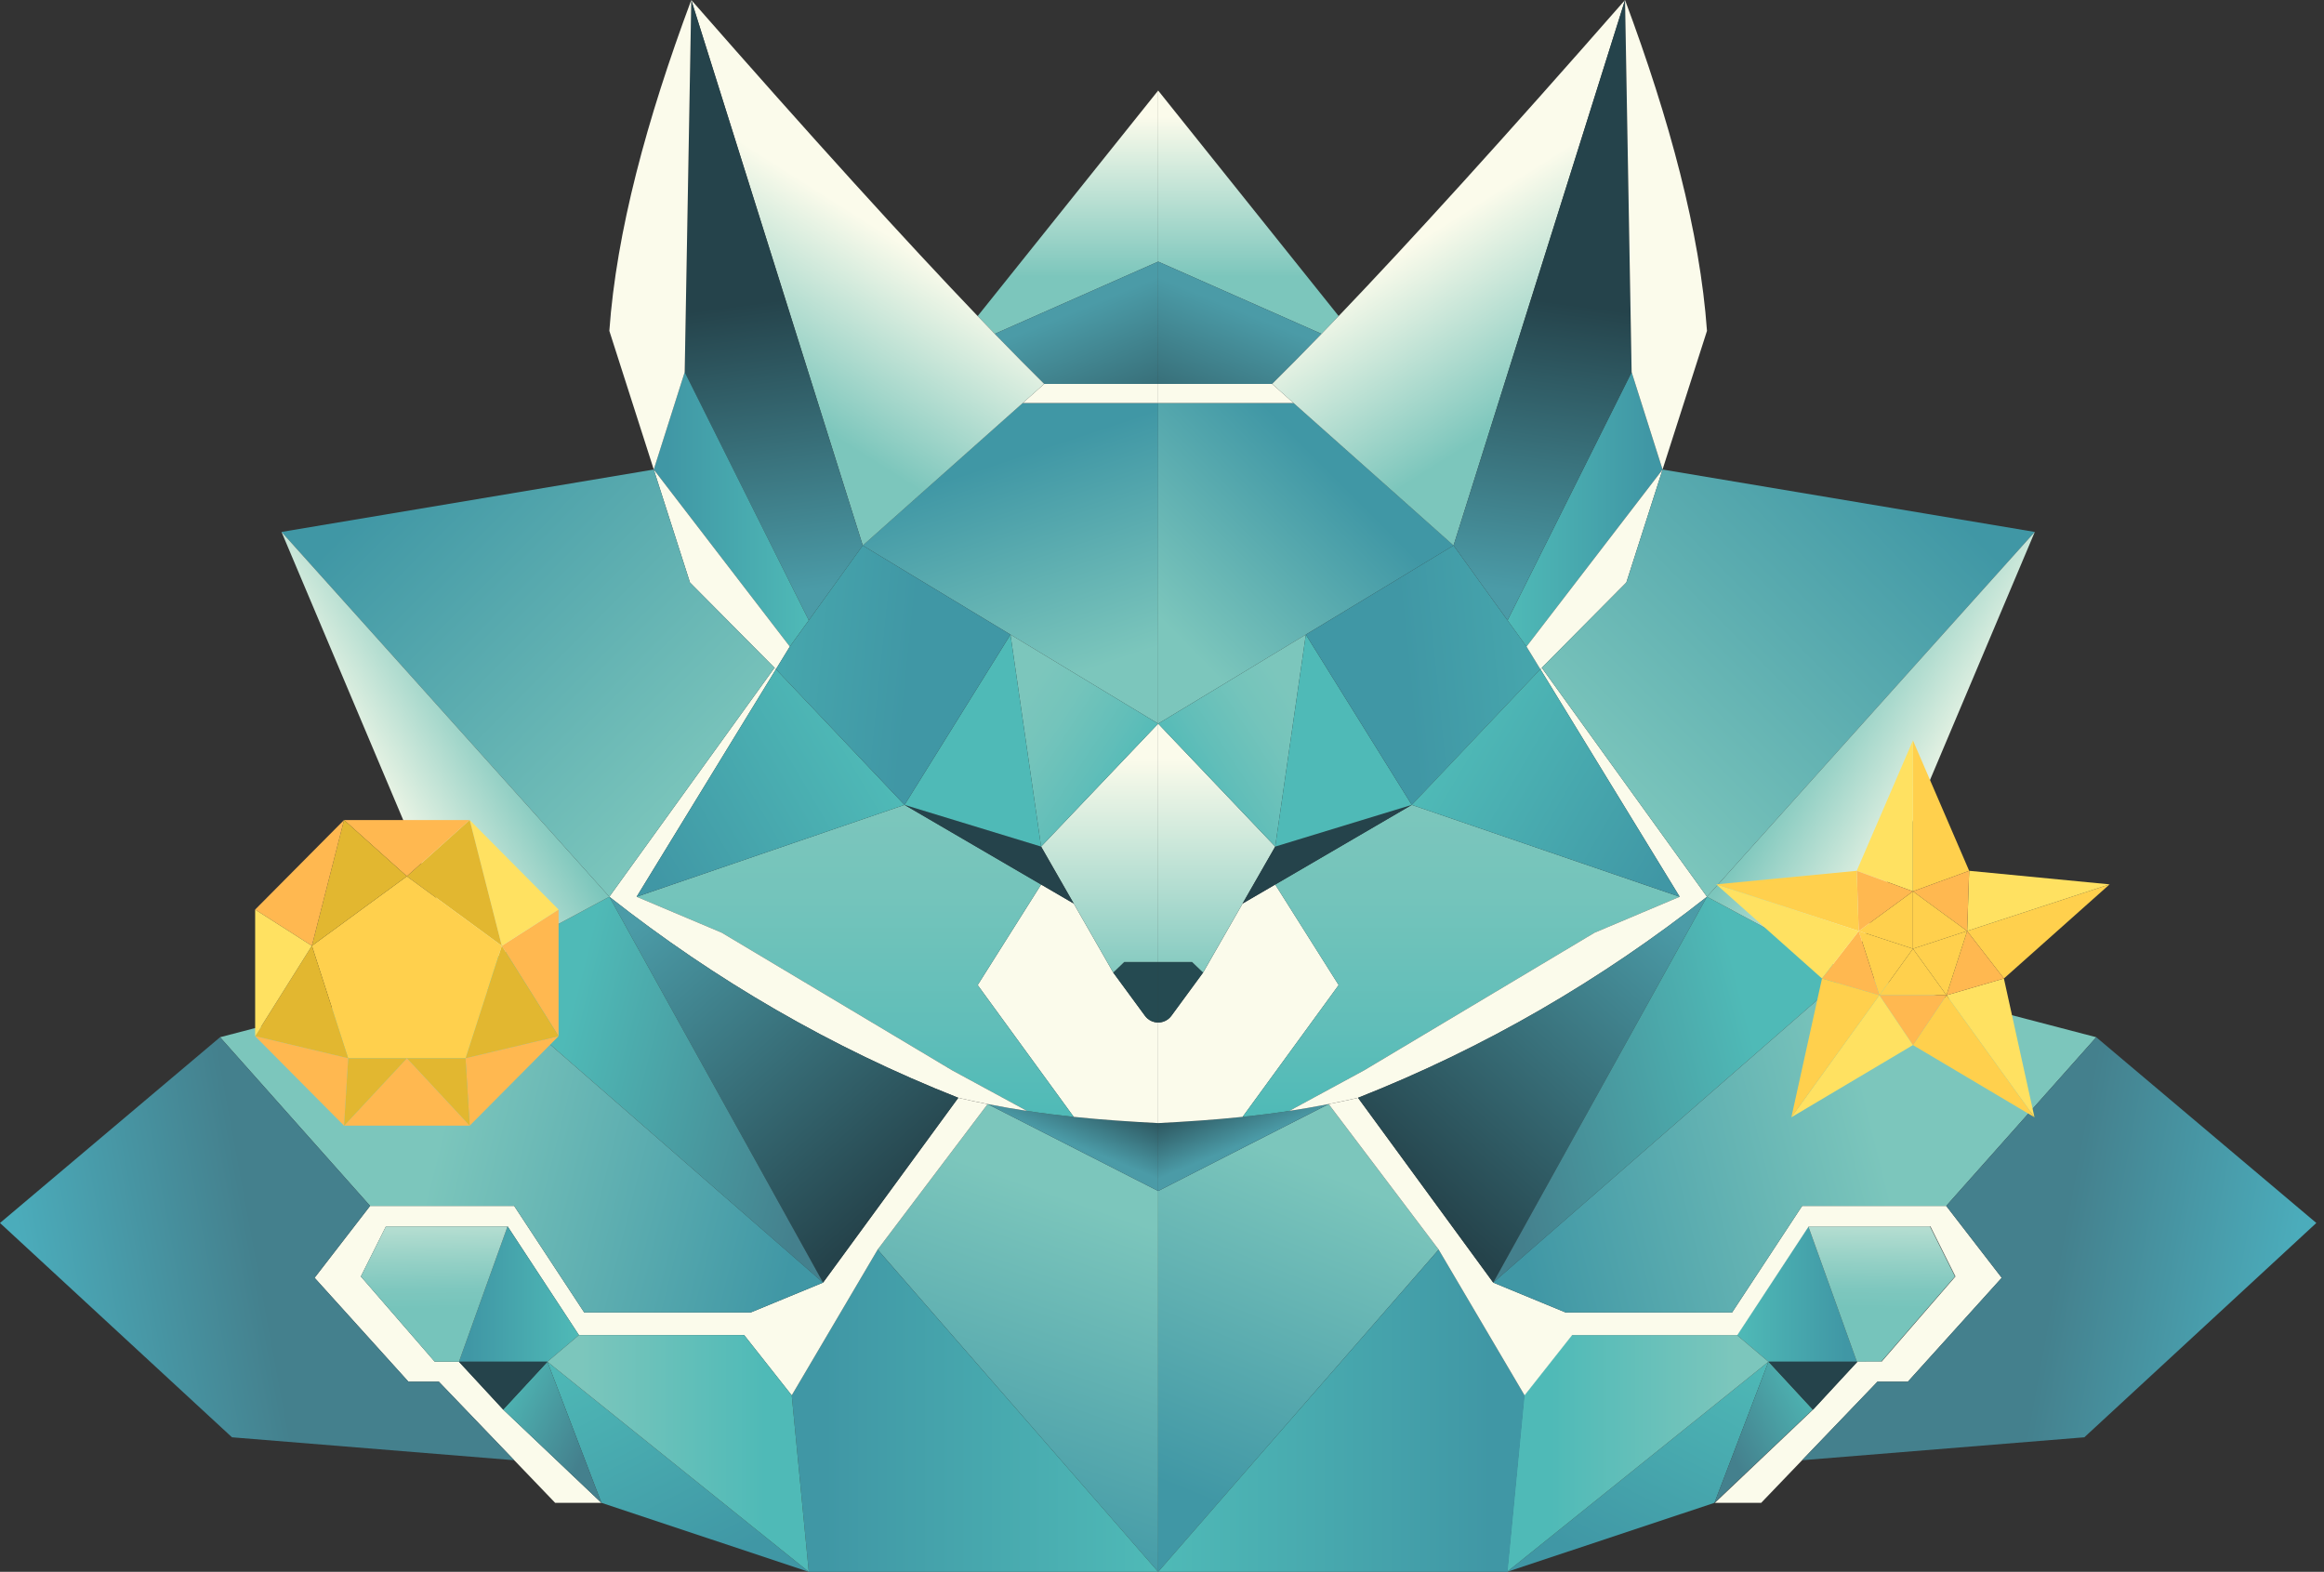<svg width="207" height="140" viewBox="0 0 207 140" fill="none" xmlns="http://www.w3.org/2000/svg">
<rect x="0" y="0" width="207" height="140" fill="#333333" stroke="none"/>
<path d="M103.159 140L78.173 111.3L87.974 98.339L103.159 106.08" fill="url(#paint0_linear_110_12)"/>
<path d="M103.159 23.302L88.605 29.737C88.111 29.224 87.603 28.695 87.082 28.151L103.16 8.063" fill="url(#paint1_linear_110_12)"/>
<path d="M103.159 106.08L87.975 98.339C89.169 98.573 90.333 98.774 91.476 98.946H91.478C92.896 99.163 94.279 99.335 95.636 99.475C98.213 99.744 100.696 99.903 103.159 100.03" fill="url(#paint2_linear_110_12)"/>
<path d="M103.159 34.194H93.008C91.66 32.863 90.198 31.383 88.605 29.737L103.159 23.302" fill="url(#paint3_linear_110_12)"/>
<path d="M103.159 91.317V100.032C100.696 99.904 98.214 99.744 95.636 99.476L87.08 87.738L92.732 78.783L95.636 80.476L99.156 86.623L101.981 90.473C102.272 90.872 102.717 91.072 103.159 91.072V91.317Z" fill="#FBFBEB"/>
<path d="M103.159 85.682V91.07C102.717 91.07 102.273 90.871 101.981 90.472L99.156 86.621L100.137 85.68H103.159V85.682Z" fill="#254A51"/>
<path d="M103.159 64.455V85.682H100.137L99.156 86.623L95.636 80.476L92.732 75.405L103.159 64.455Z" fill="url(#paint4_linear_110_12)"/>
<path d="M103.159 35.894V64.455L90.003 56.521L76.846 48.584L91.095 35.894H91.097H103.159Z" fill="url(#paint5_linear_110_12)"/>
<path d="M103.159 34.194V35.894H91.097L93.008 34.194H103.159Z" fill="#FBFBEB"/>
<path d="M103.159 64.455L92.732 75.405L90.003 56.521L103.159 64.455Z" fill="url(#paint6_linear_110_12)"/>
<path d="M78.173 111.3L103.159 140H72.039L70.52 124.281L78.173 111.3Z" fill="url(#paint7_linear_110_12)"/>
<path d="M87.08 87.738L95.636 99.476C94.279 99.335 92.894 99.163 91.478 98.948H91.476L84.807 95.329L64.29 83.075L56.706 79.873L80.567 71.69L92.732 78.785L87.08 87.74V87.738Z" fill="url(#paint8_linear_110_12)"/>
<path d="M92.732 75.405L95.636 80.476L92.732 78.783L80.567 71.69L92.732 75.405Z" fill="#25434B"/>
<path d="M93.008 34.194L91.098 35.896H91.097L76.848 48.586L61.573 0C72.379 12.335 80.685 21.466 87.08 28.151C87.601 28.695 88.109 29.224 88.603 29.737C90.196 31.381 91.66 32.863 93.006 34.194H93.008Z" fill="url(#paint9_linear_110_12)"/>
<path d="M90.003 56.521L92.732 75.405L80.567 71.69L90.003 56.521Z" fill="#4FBAB7"/>
<path d="M84.805 95.328L91.474 98.946C90.332 98.774 89.167 98.573 87.974 98.337C87.115 98.172 86.244 97.984 85.353 97.778C74.06 93.321 63.726 87.31 54.272 79.871L68.989 59.473L69.114 59.606L56.705 79.871L64.288 83.073L84.805 95.328Z" fill="#FBFBEB"/>
<path d="M87.974 98.337L78.173 111.3L70.52 124.281L66.282 118.911H51.566L45.21 109.228H34.377L32.142 113.692L38.715 121.276L40.883 121.286L44.819 125.546L53.568 133.855H49.448L45.804 130.059L39.087 123.061H36.379L28.021 113.811L32.965 107.408H45.797L52.036 116.897H66.869L73.312 114.239L85.353 97.781C86.244 97.988 87.115 98.174 87.974 98.341V98.337Z" fill="#FBFBEB"/>
<path d="M85.353 97.78L73.312 114.237L54.274 79.871C63.726 87.312 74.061 93.323 85.355 97.778L85.353 97.78Z" fill="url(#paint10_linear_110_12)"/>
<path d="M69.115 59.606L80.567 71.69L56.706 79.871L69.115 59.606Z" fill="url(#paint11_linear_110_12)"/>
<path d="M61.573 0L76.846 48.584L72.039 55.249L60.984 33.146L61.573 0Z" fill="url(#paint12_linear_110_12)"/>
<path d="M54.274 79.871L73.312 114.237L41.654 86.623L54.274 79.871Z" fill="url(#paint13_linear_110_12)"/>
<path d="M73.312 114.237L66.869 116.896H52.036L45.797 107.407H32.965L19.601 92.383L41.654 86.623L73.312 114.237Z" fill="url(#paint14_linear_110_12)"/>
<path d="M45.208 109.228L40.882 121.286H48.759L51.566 118.911L45.208 109.228Z" fill="url(#paint15_linear_110_12)"/>
<path d="M48.759 121.286L53.567 133.853L72.039 140L48.759 121.286Z" fill="url(#paint16_linear_110_12)"/>
<path d="M60.984 33.146L72.039 55.249L70.35 57.589L58.23 41.821V41.82L60.984 33.146Z" fill="url(#paint17_linear_110_12)"/>
<path d="M53.567 133.853L44.817 125.546L48.759 121.286L53.567 133.853Z" fill="url(#paint18_linear_110_12)"/>
<path d="M70.35 57.589L69.115 59.606L61.456 51.883L58.23 41.821L70.35 57.589Z" fill="#FBFBEB"/>
<path d="M68.99 59.473L54.274 79.871L25.075 47.378L58.23 41.82V41.821L61.456 51.883L68.99 59.473Z" fill="url(#paint19_linear_110_12)"/>
<path d="M61.573 0L60.986 33.146L58.232 41.82L54.274 29.47C54.904 20.661 57.588 10.696 61.573 0Z" fill="#FBFBEB"/>
<path d="M25.075 47.378L54.274 79.871L41.654 86.623L25.075 47.378Z" fill="url(#paint20_linear_110_12)"/>
<path d="M48.759 121.286L44.817 125.546L40.871 121.286H48.759Z" fill="#25434B"/>
<path d="M39.086 123.061L45.802 130.059L20.663 128.017L0 108.928L19.601 92.383L32.965 107.407L28.019 113.81L36.377 123.061H39.086Z" fill="url(#paint21_linear_110_12)"/>
<path d="M45.208 109.228L40.882 121.286L38.713 121.276L32.141 113.692L34.377 109.228H45.208Z" fill="url(#paint22_linear_110_12)"/>
<path d="M72.039 140L48.759 121.286L51.566 118.911H66.282L70.52 124.281L72.039 140Z" fill="url(#paint23_linear_110_12)"/>
<path d="M161.067 109.228L165.394 121.286H157.518L154.711 118.911L161.067 109.228Z" fill="url(#paint24_linear_110_12)"/>
<path d="M157.517 121.286L152.709 133.853L134.238 140L157.517 121.286Z" fill="url(#paint25_linear_110_12)"/>
<path d="M145.33 33.147L134.277 55.251L135.965 57.592L148.084 41.823V41.821L145.33 33.147Z" fill="url(#paint26_linear_110_12)"/>
<path d="M152.709 133.853L161.46 125.546L157.518 121.286L152.709 133.853Z" fill="url(#paint27_linear_110_12)"/>
<path d="M161.067 109.228L165.394 121.286L167.562 121.276L174.135 113.692L171.9 109.228H161.067Z" fill="url(#paint28_linear_110_12)"/>
<path d="M134.238 140L157.517 121.286L154.711 118.911H139.993L135.755 124.281L134.238 140Z" fill="url(#paint29_linear_110_12)"/>
<path d="M103.159 140L128.143 111.3L118.342 98.339L103.159 106.08" fill="url(#paint30_linear_110_12)"/>
<path d="M103.159 23.302L117.712 29.737C118.207 29.224 118.714 28.695 119.236 28.151L103.157 8.063" fill="url(#paint31_linear_110_12)"/>
<path d="M103.159 106.08L118.342 98.339C117.149 98.573 115.984 98.774 114.842 98.946H114.84C113.421 99.163 112.039 99.335 110.681 99.475C108.105 99.744 105.622 99.903 103.159 100.03" fill="url(#paint32_linear_110_12)"/>
<path d="M103.159 34.194H113.31C114.657 32.863 116.12 31.383 117.712 29.737L103.159 23.302" fill="url(#paint33_linear_110_12)"/>
<path d="M103.159 91.317V100.032C105.622 99.904 108.103 99.744 110.681 99.476L119.238 87.738L113.586 78.783L110.681 80.476L107.162 86.623L104.337 90.473C104.046 90.872 103.601 91.072 103.159 91.072V91.317Z" fill="#FBFBEB"/>
<path d="M103.159 85.682V91.07C103.601 91.07 104.044 90.871 104.337 90.472L107.162 86.621L106.18 85.68H103.159V85.682Z" fill="#254A51"/>
<path d="M103.159 64.455V85.682H106.178L107.16 86.623L110.679 80.476L113.584 75.405L103.159 64.455Z" fill="url(#paint34_linear_110_12)"/>
<path d="M103.159 35.894V64.455L116.313 56.521L129.47 48.584L115.221 35.894H115.219H103.159Z" fill="url(#paint35_linear_110_12)"/>
<path d="M103.159 34.194V35.894H115.219L113.308 34.194H103.159Z" fill="#FBFBEB"/>
<path d="M103.159 64.455L113.584 75.405L116.313 56.521L103.159 64.455Z" fill="url(#paint36_linear_110_12)"/>
<path d="M128.143 111.3L103.159 140H134.277L135.795 124.281L128.143 111.3Z" fill="url(#paint37_linear_110_12)"/>
<path d="M119.236 87.738L110.679 99.476C112.037 99.335 113.421 99.163 114.838 98.948H114.84L121.509 95.329L142.026 83.075L149.609 79.873L125.749 71.69L113.584 78.785L119.236 87.74V87.738Z" fill="url(#paint38_linear_110_12)"/>
<path d="M113.584 75.405L110.679 80.476L113.584 78.783L125.749 71.69L113.584 75.405Z" fill="#25434B"/>
<path d="M113.308 34.194L115.217 35.896H115.219L129.468 48.586L144.743 0C133.937 12.335 125.631 21.466 119.236 28.151C118.714 28.695 118.207 29.224 117.712 29.737C116.12 31.381 114.655 32.863 113.31 34.194H113.308Z" fill="url(#paint39_linear_110_12)"/>
<path d="M116.313 56.521L113.584 75.405L125.749 71.69L116.313 56.521Z" fill="#4FBAB7"/>
<path d="M121.511 95.328L114.842 98.946C115.984 98.774 117.149 98.573 118.342 98.337C119.2 98.172 120.072 97.984 120.962 97.778C132.256 93.321 142.59 87.31 152.043 79.871L137.327 59.473L137.202 59.606L149.611 79.871L142.028 83.073L121.511 95.328Z" fill="#FBFBEB"/>
<path d="M116.313 56.521L125.749 71.69L137.2 59.606L135.966 57.592V57.588L134.277 55.249L129.47 48.584L116.313 56.521Z" fill="url(#paint40_linear_110_12)"/>
<path d="M90.003 56.521L80.567 71.69L69.115 59.606L70.35 57.592V57.588L72.039 55.249L76.846 48.584L90.003 56.521Z" fill="url(#paint41_linear_110_12)"/>
<path d="M118.342 98.337L128.143 111.3L135.795 124.281L140.034 118.911H154.75L161.106 109.228H171.939L174.173 113.692L167.601 121.276L165.432 121.286L161.497 125.546L152.748 133.855H156.868L160.512 130.059L167.228 123.061H169.937L178.295 113.811L173.351 107.408H160.519L154.279 116.897H139.446L133.004 114.239L120.962 97.781C120.072 97.988 119.2 98.174 118.342 98.341V98.337Z" fill="#FBFBEB"/>
<path d="M120.962 97.78L133.004 114.237L152.042 79.871C142.59 87.312 132.254 93.323 120.961 97.778L120.962 97.78Z" fill="url(#paint42_linear_110_12)"/>
<path d="M137.2 59.606L125.749 71.69L149.609 79.871L137.2 59.606Z" fill="url(#paint43_linear_110_12)"/>
<path d="M144.743 0L129.47 48.584L134.277 55.249L145.332 33.146L144.743 0Z" fill="url(#paint44_linear_110_12)"/>
<path d="M152.042 79.871L133.004 114.237L164.662 86.623L152.042 79.871Z" fill="url(#paint45_linear_110_12)"/>
<path d="M133.004 114.237L139.446 116.896H154.279L160.519 107.407H173.351L186.715 92.383L164.662 86.623L133.004 114.237Z" fill="url(#paint46_linear_110_12)"/>
<path d="M135.966 57.589L137.2 59.606L144.86 51.883L148.086 41.821L135.966 57.589Z" fill="#FBFBEB"/>
<path d="M137.326 59.473L152.042 79.871L181.24 47.378L148.086 41.82V41.821L144.86 51.883L137.326 59.473Z" fill="url(#paint47_linear_110_12)"/>
<path d="M144.743 0L145.33 33.146L148.084 41.82L152.042 29.47C151.412 20.661 148.727 10.696 144.743 0Z" fill="#FBFBEB"/>
<path d="M181.24 47.378L152.042 79.871L164.662 86.623L181.24 47.378Z" fill="url(#paint48_linear_110_12)"/>
<path d="M157.556 121.286L161.499 125.546L165.444 121.286H157.556Z" fill="#25434B"/>
<path d="M167.23 123.061L160.514 130.059L185.653 128.017L206.316 108.928L186.715 92.383L173.351 107.407L178.297 113.81L169.938 123.061H167.23Z" fill="url(#paint49_linear_110_12)"/>
<path d="M49.753 81.013V92.289L44.697 84.241L49.753 81.013Z" fill="#FFB850"/>
<path d="M44.697 84.241L49.753 92.289L41.466 94.257L44.697 84.241Z" fill="#E2B730"/>
<path d="M49.753 81.013L44.697 84.241L41.835 73.038L49.753 81.013Z" fill="#FFE161"/>
<path d="M49.753 92.289L41.835 100.262L41.466 94.257L49.753 92.289Z" fill="#FFB850"/>
<path d="M41.835 73.038L44.697 84.241L36.239 78.05L41.835 73.038Z" fill="#E2B730"/>
<path d="M44.697 84.241L41.466 94.257H36.239H31.012L27.78 84.241L36.239 78.05L44.697 84.241Z" fill="#FFD04D"/>
<path d="M41.466 94.257L41.835 100.262L36.239 94.257H41.466Z" fill="#E2B730"/>
<path d="M36.239 94.257L41.835 100.262H30.643L36.239 94.257Z" fill="#FFB850"/>
<path d="M41.835 73.038L36.239 78.05L30.643 73.038H41.835Z" fill="#FFB850"/>
<path d="M36.239 94.257L30.643 100.262L31.012 94.257H36.239Z" fill="#E2B730"/>
<path d="M36.239 78.05L27.78 84.241L30.643 73.038L36.239 78.05Z" fill="#E2B730"/>
<path d="M27.78 84.241L31.012 94.257L22.726 92.289L27.78 84.241Z" fill="#E2B730"/>
<path d="M31.012 94.257L30.643 100.262L22.726 92.289L31.012 94.257Z" fill="#FFB850"/>
<path d="M30.643 73.038L27.78 84.241L22.726 81.013L30.643 73.038Z" fill="#FFB850"/>
<path d="M27.78 84.241L22.726 92.289V81.013L27.78 84.241Z" fill="#FFE161"/>
<path d="M187.904 78.768L178.488 87.153L175.216 82.928V82.921L187.904 78.768Z" fill="#FFD04D"/>
<path d="M187.904 78.768L175.216 82.921L175.394 77.56L187.904 78.768Z" fill="#FFE161"/>
<path d="M178.488 87.153L181.213 99.514L173.376 88.645L178.488 87.153Z" fill="#FFE161"/>
<path d="M173.376 88.645L181.213 99.514L170.387 93.082L173.371 88.647L173.376 88.645Z" fill="#FFD04D"/>
<path d="M175.216 82.928L178.488 87.153L173.376 88.645L173.373 88.642L175.216 82.928Z" fill="#FFB850"/>
<path d="M170.387 65.947L175.394 77.56L170.387 79.393V65.947Z" fill="#FFD04D"/>
<path d="M175.394 77.56L175.216 82.921L175.209 82.923L170.387 79.393L175.394 77.56Z" fill="#FFB850"/>
<path d="M175.216 82.928L173.373 88.642L170.387 84.502L175.209 82.923L175.216 82.928Z" fill="#FFD04D"/>
<path d="M175.209 82.923L170.387 84.502V79.393L175.209 82.923Z" fill="#FFD04D"/>
<path d="M170.387 84.502L173.373 88.642L173.371 88.647H167.401L167.399 88.644L170.387 84.502Z" fill="#FFD04D"/>
<path d="M173.371 88.647L170.387 93.082L167.401 88.647H173.371Z" fill="#FFB850"/>
<path d="M170.387 79.393V84.502L165.563 82.923L170.387 79.393Z" fill="#FFD04D"/>
<path d="M170.387 65.947V79.393L165.38 77.56L170.387 65.947Z" fill="#FFE161"/>
<path d="M170.387 84.502L167.399 88.644L165.556 82.928L165.563 82.923L170.387 84.502Z" fill="#FFD04D"/>
<path d="M167.401 88.647L170.387 93.082L159.559 99.514L167.398 88.645L167.401 88.647Z" fill="#FFE161"/>
<path d="M170.387 79.393L165.563 82.923L165.556 82.921L165.38 77.56L170.387 79.393Z" fill="#FFB850"/>
<path d="M165.556 82.928L167.399 88.644L167.398 88.645L162.286 87.153L165.556 82.928Z" fill="#FFB850"/>
<path d="M167.398 88.645L159.559 99.514L162.286 87.153L167.398 88.645Z" fill="#FFD04D"/>
<path d="M165.556 82.921L152.868 78.768L165.38 77.56L165.556 82.921Z" fill="#FFD04D"/>
<path d="M152.868 78.768L165.556 82.921V82.928L162.286 87.153L152.868 78.768Z" fill="#FFE161"/>
<defs>
<linearGradient id="paint0_linear_110_12" x1="98.966" y1="101.623" x2="83.681" y2="145.225" gradientUnits="userSpaceOnUse">
<stop offset="0.13" stop-color="#7CC6BC"/>
<stop offset="0.83" stop-color="#4097A5"/>
</linearGradient>
<linearGradient id="paint1_linear_110_12" x1="95.118" y1="9.006" x2="95.118" y2="24.67" gradientUnits="userSpaceOnUse">
<stop offset="0.09" stop-color="#FBFBEB"/>
<stop offset="1" stop-color="#7CC6BC"/>
</linearGradient>
<linearGradient id="paint2_linear_110_12" x1="95.455" y1="102.484" x2="97.917" y2="96.461" gradientUnits="userSpaceOnUse">
<stop offset="0.09" stop-color="#4B9BA7"/>
<stop offset="1" stop-color="#25434B"/>
</linearGradient>
<linearGradient id="paint3_linear_110_12" x1="94.91" y1="24.11" x2="104.681" y2="48.023" gradientUnits="userSpaceOnUse">
<stop offset="0.14" stop-color="#4B9BA7"/>
<stop offset="0.83" stop-color="#25434B"/>
</linearGradient>
<linearGradient id="paint4_linear_110_12" x1="97.945" y1="62.018" x2="97.945" y2="91.312" gradientUnits="userSpaceOnUse">
<stop offset="0.19" stop-color="#FBFBEB"/>
<stop offset="0.91" stop-color="#76C4BB"/>
</linearGradient>
<linearGradient id="paint5_linear_110_12" x1="88.954" y1="39.064" x2="95.981" y2="60.04" gradientUnits="userSpaceOnUse">
<stop offset="0.09" stop-color="#4097A5"/>
<stop offset="1" stop-color="#7CC6BC"/>
</linearGradient>
<linearGradient id="paint6_linear_110_12" x1="100.149" y1="71.402" x2="89.625" y2="64.475" gradientUnits="userSpaceOnUse">
<stop stop-color="#4FBAB7"/>
<stop offset="0.3" stop-color="#61BEB9"/>
<stop offset="0.71" stop-color="#74C4BB"/>
<stop offset="1" stop-color="#7CC6BC"/>
</linearGradient>
<linearGradient id="paint7_linear_110_12" x1="70.52" y1="125.65" x2="103.159" y2="125.65" gradientUnits="userSpaceOnUse">
<stop offset="0.09" stop-color="#4097A5"/>
<stop offset="1" stop-color="#4FBAB7"/>
</linearGradient>
<linearGradient id="paint8_linear_110_12" x1="76.171" y1="99.476" x2="76.171" y2="71.69" gradientUnits="userSpaceOnUse">
<stop stop-color="#4FBAB7"/>
<stop offset="0.3" stop-color="#61BEB9"/>
<stop offset="0.71" stop-color="#74C4BB"/>
<stop offset="1" stop-color="#7CC6BC"/>
</linearGradient>
<linearGradient id="paint9_linear_110_12" x1="77.051" y1="17.479" x2="66.583" y2="34.013" gradientUnits="userSpaceOnUse">
<stop offset="0.09" stop-color="#FBFBEB"/>
<stop offset="1" stop-color="#7CC6BC"/>
</linearGradient>
<linearGradient id="paint10_linear_110_12" x1="55.54" y1="78.814" x2="80.23" y2="106.624" gradientUnits="userSpaceOnUse">
<stop offset="0.09" stop-color="#4B9BA7"/>
<stop offset="1" stop-color="#25434B"/>
</linearGradient>
<linearGradient id="paint11_linear_110_12" x1="55.205" y1="77.305" x2="76.547" y2="64.818" gradientUnits="userSpaceOnUse">
<stop offset="0.09" stop-color="#4097A5"/>
<stop offset="1" stop-color="#4FBAB7"/>
</linearGradient>
<linearGradient id="paint12_linear_110_12" x1="71.159" y1="57.701" x2="63.752" y2="2.925" gradientUnits="userSpaceOnUse">
<stop offset="0.09" stop-color="#4B9BA7"/>
<stop offset="0.56" stop-color="#25434B"/>
</linearGradient>
<linearGradient id="paint13_linear_110_12" x1="76.799" y1="100.373" x2="40.493" y2="91.243" gradientUnits="userSpaceOnUse">
<stop offset="0.09" stop-color="#44808D"/>
<stop offset="0.74" stop-color="#4FBAB7"/>
</linearGradient>
<linearGradient id="paint14_linear_110_12" x1="74.815" y1="108.897" x2="39.464" y2="100.007" gradientUnits="userSpaceOnUse">
<stop offset="0.09" stop-color="#4097A5"/>
<stop offset="1" stop-color="#7CC6BC"/>
</linearGradient>
<linearGradient id="paint15_linear_110_12" x1="40.882" y1="115.257" x2="51.566" y2="115.257" gradientUnits="userSpaceOnUse">
<stop offset="0.09" stop-color="#4097A5"/>
<stop offset="1" stop-color="#4FBAB7"/>
</linearGradient>
<linearGradient id="paint16_linear_110_12" x1="64.963" y1="141.236" x2="53.291" y2="118.298" gradientUnits="userSpaceOnUse">
<stop offset="0.09" stop-color="#4097A5"/>
<stop offset="1" stop-color="#4FBAB7"/>
</linearGradient>
<linearGradient id="paint17_linear_110_12" x1="58.23" y1="45.368" x2="72.039" y2="45.368" gradientUnits="userSpaceOnUse">
<stop offset="0.09" stop-color="#4097A5"/>
<stop offset="1" stop-color="#4FBAB7"/>
</linearGradient>
<linearGradient id="paint18_linear_110_12" x1="55.412" y1="129.853" x2="43.01" y2="123.287" gradientUnits="userSpaceOnUse">
<stop offset="0.22" stop-color="#44808D"/>
<stop offset="0.91" stop-color="#4FBAB7"/>
</linearGradient>
<linearGradient id="paint19_linear_110_12" x1="33.979" y1="38.409" x2="64.931" y2="69.136" gradientUnits="userSpaceOnUse">
<stop offset="0.09" stop-color="#4097A5"/>
<stop offset="1" stop-color="#7CC6BC"/>
</linearGradient>
<linearGradient id="paint20_linear_110_12" x1="29.918" y1="69.417" x2="43.154" y2="61.675" gradientUnits="userSpaceOnUse">
<stop offset="0.09" stop-color="#FBFBEB"/>
<stop offset="1" stop-color="#7CC6BC"/>
</linearGradient>
<linearGradient id="paint21_linear_110_12" x1="1.095" y1="117.15" x2="46.148" y2="108.823" gradientUnits="userSpaceOnUse">
<stop offset="0.04" stop-color="#4BACBB"/>
<stop offset="0.49" stop-color="#44808D"/>
</linearGradient>
<linearGradient id="paint22_linear_110_12" x1="38.553" y1="103.92" x2="38.954" y2="128.245" gradientUnits="userSpaceOnUse">
<stop stop-color="#FBFBEB"/>
<stop offset="0.03" stop-color="#F2F7E7"/>
<stop offset="0.19" stop-color="#BDE1D4"/>
<stop offset="0.34" stop-color="#96D1C6"/>
<stop offset="0.45" stop-color="#7EC7BE"/>
<stop offset="0.52" stop-color="#76C4BB"/>
</linearGradient>
<linearGradient id="paint23_linear_110_12" x1="48.759" y1="129.456" x2="72.039" y2="129.456" gradientUnits="userSpaceOnUse">
<stop offset="0.13" stop-color="#7CC6BC"/>
<stop offset="0.83" stop-color="#4FBAB7"/>
</linearGradient>
<linearGradient id="paint24_linear_110_12" x1="165.394" y1="115.257" x2="154.709" y2="115.257" gradientUnits="userSpaceOnUse">
<stop offset="0.09" stop-color="#4097A5"/>
<stop offset="1" stop-color="#4FBAB7"/>
</linearGradient>
<linearGradient id="paint25_linear_110_12" x1="141.312" y1="141.236" x2="152.984" y2="118.298" gradientUnits="userSpaceOnUse">
<stop offset="0.09" stop-color="#4097A5"/>
<stop offset="1" stop-color="#4FBAB7"/>
</linearGradient>
<linearGradient id="paint26_linear_110_12" x1="148.084" y1="45.37" x2="134.275" y2="45.37" gradientUnits="userSpaceOnUse">
<stop offset="0.09" stop-color="#4097A5"/>
<stop offset="1" stop-color="#4FBAB7"/>
</linearGradient>
<linearGradient id="paint27_linear_110_12" x1="150.864" y1="129.853" x2="163.265" y2="123.287" gradientUnits="userSpaceOnUse">
<stop offset="0.22" stop-color="#44808D"/>
<stop offset="0.91" stop-color="#4FBAB7"/>
</linearGradient>
<linearGradient id="paint28_linear_110_12" x1="167.723" y1="103.92" x2="167.321" y2="128.245" gradientUnits="userSpaceOnUse">
<stop stop-color="#FBFBEB"/>
<stop offset="0.03" stop-color="#F2F7E7"/>
<stop offset="0.19" stop-color="#BDE1D4"/>
<stop offset="0.34" stop-color="#96D1C6"/>
<stop offset="0.45" stop-color="#7EC7BE"/>
<stop offset="0.52" stop-color="#76C4BB"/>
</linearGradient>
<linearGradient id="paint29_linear_110_12" x1="157.516" y1="129.456" x2="134.238" y2="129.456" gradientUnits="userSpaceOnUse">
<stop offset="0.13" stop-color="#7CC6BC"/>
<stop offset="0.83" stop-color="#4FBAB7"/>
</linearGradient>
<linearGradient id="paint30_linear_110_12" x1="119.608" y1="98.857" x2="102.852" y2="139.874" gradientUnits="userSpaceOnUse">
<stop offset="0.13" stop-color="#7CC6BC"/>
<stop offset="0.83" stop-color="#4097A5"/>
</linearGradient>
<linearGradient id="paint31_linear_110_12" x1="111.196" y1="9.006" x2="111.196" y2="24.67" gradientUnits="userSpaceOnUse">
<stop offset="0.09" stop-color="#FBFBEB"/>
<stop offset="1" stop-color="#7CC6BC"/>
</linearGradient>
<linearGradient id="paint32_linear_110_12" x1="110.859" y1="102.484" x2="108.399" y2="96.461" gradientUnits="userSpaceOnUse">
<stop offset="0.09" stop-color="#4B9BA7"/>
<stop offset="1" stop-color="#25434B"/>
</linearGradient>
<linearGradient id="paint33_linear_110_12" x1="111.405" y1="24.11" x2="101.635" y2="48.023" gradientUnits="userSpaceOnUse">
<stop offset="0.14" stop-color="#4B9BA7"/>
<stop offset="0.83" stop-color="#25434B"/>
</linearGradient>
<linearGradient id="paint34_linear_110_12" x1="108.371" y1="62.018" x2="108.371" y2="91.312" gradientUnits="userSpaceOnUse">
<stop offset="0.19" stop-color="#FBFBEB"/>
<stop offset="0.91" stop-color="#76C4BB"/>
</linearGradient>
<linearGradient id="paint35_linear_110_12" x1="118.941" y1="39.593" x2="103.287" y2="55.133" gradientUnits="userSpaceOnUse">
<stop offset="0.09" stop-color="#4097A5"/>
<stop offset="1" stop-color="#7CC6BC"/>
</linearGradient>
<linearGradient id="paint36_linear_110_12" x1="106.167" y1="71.402" x2="116.691" y2="64.475" gradientUnits="userSpaceOnUse">
<stop stop-color="#4FBAB7"/>
<stop offset="0.3" stop-color="#61BEB9"/>
<stop offset="0.71" stop-color="#74C4BB"/>
<stop offset="1" stop-color="#7CC6BC"/>
</linearGradient>
<linearGradient id="paint37_linear_110_12" x1="135.795" y1="125.65" x2="103.157" y2="125.65" gradientUnits="userSpaceOnUse">
<stop offset="0.09" stop-color="#4097A5"/>
<stop offset="1" stop-color="#4FBAB7"/>
</linearGradient>
<linearGradient id="paint38_linear_110_12" x1="130.143" y1="99.476" x2="130.143" y2="71.69" gradientUnits="userSpaceOnUse">
<stop stop-color="#4FBAB7"/>
<stop offset="0.3" stop-color="#61BEB9"/>
<stop offset="0.71" stop-color="#74C4BB"/>
<stop offset="1" stop-color="#7CC6BC"/>
</linearGradient>
<linearGradient id="paint39_linear_110_12" x1="129.263" y1="17.479" x2="139.733" y2="34.013" gradientUnits="userSpaceOnUse">
<stop offset="0.09" stop-color="#FBFBEB"/>
<stop offset="1" stop-color="#7CC6BC"/>
</linearGradient>
<linearGradient id="paint40_linear_110_12" x1="112.25" y1="61.737" x2="151.84" y2="57.672" gradientUnits="userSpaceOnUse">
<stop offset="0.33" stop-color="#4097A5"/>
<stop offset="1" stop-color="#4FBAB7"/>
</linearGradient>
<linearGradient id="paint41_linear_110_12" x1="94.066" y1="61.737" x2="54.474" y2="57.672" gradientUnits="userSpaceOnUse">
<stop offset="0.33" stop-color="#4097A5"/>
<stop offset="1" stop-color="#4FBAB7"/>
</linearGradient>
<linearGradient id="paint42_linear_110_12" x1="150.776" y1="78.814" x2="126.086" y2="106.624" gradientUnits="userSpaceOnUse">
<stop offset="0.09" stop-color="#4B9BA7"/>
<stop offset="1" stop-color="#25434B"/>
</linearGradient>
<linearGradient id="paint43_linear_110_12" x1="151.111" y1="77.305" x2="129.767" y2="64.818" gradientUnits="userSpaceOnUse">
<stop offset="0.09" stop-color="#4097A5"/>
<stop offset="1" stop-color="#4FBAB7"/>
</linearGradient>
<linearGradient id="paint44_linear_110_12" x1="135.157" y1="57.701" x2="142.562" y2="2.925" gradientUnits="userSpaceOnUse">
<stop offset="0.09" stop-color="#4B9BA7"/>
<stop offset="0.56" stop-color="#25434B"/>
</linearGradient>
<linearGradient id="paint45_linear_110_12" x1="129.517" y1="100.373" x2="165.823" y2="91.243" gradientUnits="userSpaceOnUse">
<stop offset="0.09" stop-color="#44808D"/>
<stop offset="0.74" stop-color="#4FBAB7"/>
</linearGradient>
<linearGradient id="paint46_linear_110_12" x1="131.501" y1="108.897" x2="166.85" y2="100.007" gradientUnits="userSpaceOnUse">
<stop offset="0.09" stop-color="#4097A5"/>
<stop offset="1" stop-color="#7CC6BC"/>
</linearGradient>
<linearGradient id="paint47_linear_110_12" x1="172.335" y1="38.409" x2="141.383" y2="69.136" gradientUnits="userSpaceOnUse">
<stop offset="0.09" stop-color="#4097A5"/>
<stop offset="1" stop-color="#7CC6BC"/>
</linearGradient>
<linearGradient id="paint48_linear_110_12" x1="176.398" y1="69.417" x2="163.162" y2="61.675" gradientUnits="userSpaceOnUse">
<stop offset="0.09" stop-color="#FBFBEB"/>
<stop offset="1" stop-color="#7CC6BC"/>
</linearGradient>
<linearGradient id="paint49_linear_110_12" x1="205.219" y1="117.15" x2="160.168" y2="108.823" gradientUnits="userSpaceOnUse">
<stop offset="0.04" stop-color="#4BACBB"/>
<stop offset="0.49" stop-color="#44808D"/>
</linearGradient>
</defs>
</svg>
